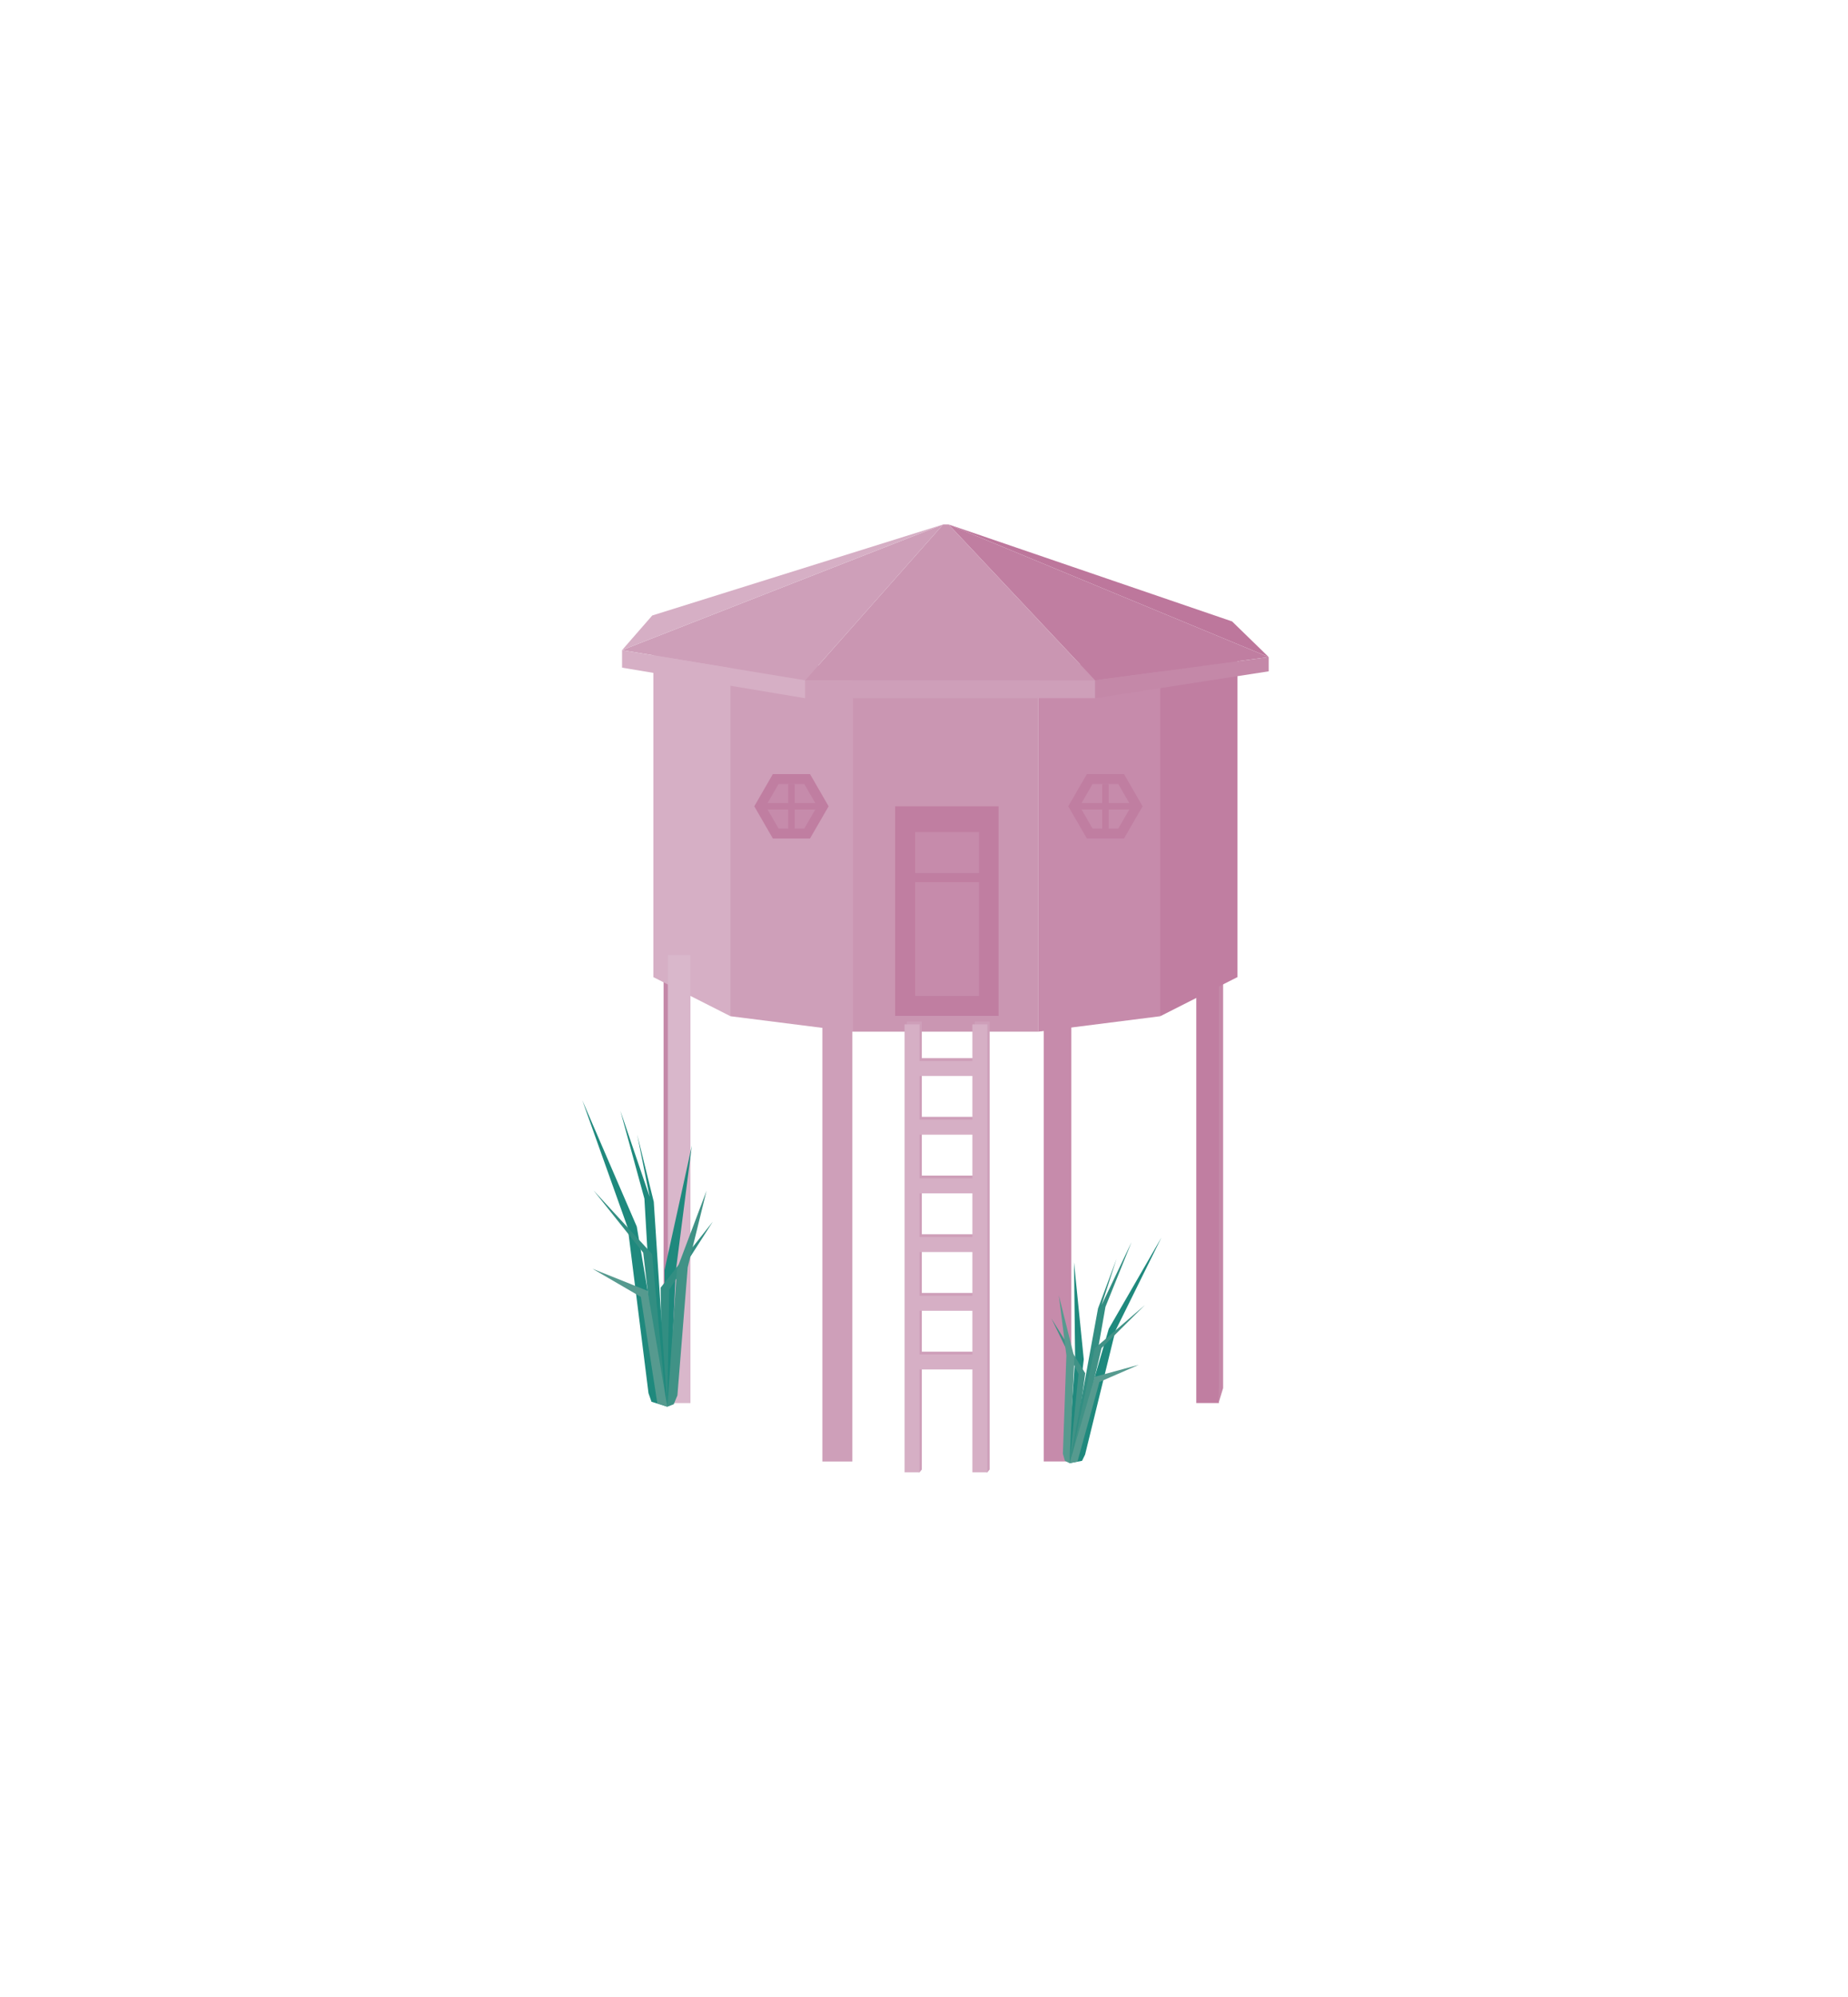 <svg id="Ebene_1" data-name="Ebene 1" xmlns="http://www.w3.org/2000/svg" viewBox="0 0 433.38 468.17"><defs><style>.cls-1{fill:#c488a8;}.cls-2{fill:#c07ea1;}.cls-3{fill:#c68bab;}.cls-4{fill:#ce9fb9;}.cls-5{fill:#ca96b2;}.cls-6{fill:#d6afc5;}.cls-7{fill:#bd779c;}.cls-8{fill:#d9b7cb;}.cls-9{fill:#1f897d;}.cls-10{fill:#409286;}.cls-11{fill:#569a8f;}.cls-12{fill:#328e82;}</style></defs><title>Insel_2</title><polygon class="cls-1" points="285.77 328.96 286.84 325.45 286.84 218.31 283.04 218.31 285.77 328.96"/><rect class="cls-2" x="280.54" y="223.93" width="5.3" height="105.04" transform="translate(566.38 552.89) rotate(-180)"/><rect class="cls-3" x="244.78" y="237.63" width="6.46" height="105.04" transform="translate(496.02 580.29) rotate(-180)"/><polygon class="cls-4" points="199.89 241.89 171.31 238.27 153.22 151.09 199.89 157.01 199.89 241.89"/><polygon class="cls-1" points="156.7 328.96 155.62 325.45 155.62 218.31 159.42 218.31 156.7 328.96"/><rect class="cls-5" x="199.89" y="157.01" width="43.63" height="84.88"/><polygon class="cls-6" points="171.31 238.27 153.22 229.1 153.22 151.09 171.31 153.39 171.31 238.27"/><polygon class="cls-3" points="243.52 241.89 272.09 238.27 290.19 151.09 243.52 157.01 243.52 241.89"/><polygon class="cls-2" points="272.09 238.27 290.19 229.1 290.19 151.09 272.09 153.39 272.09 238.27"/><polygon class="cls-7" points="288.94 145.7 297.53 154.06 222.46 122.96 288.94 145.7"/><polygon class="cls-2" points="297.53 154.06 256.8 159.51 222.46 122.96 297.53 154.06"/><polygon class="cls-5" points="256.8 159.51 188.81 159.51 221.18 122.96 222.46 122.96 256.8 159.51"/><polygon class="cls-4" points="188.81 159.51 221.18 122.96 145.88 152.43 188.81 159.51"/><polygon class="cls-6" points="145.88 152.43 221.18 122.96 152.96 144.31 145.88 152.43"/><polygon class="cls-1" points="297.53 154.06 297.53 157.4 256.8 163.71 256.8 159.51 297.53 154.06"/><rect class="cls-4" x="188.81" y="159.51" width="67.99" height="4.2"/><polygon class="cls-6" points="188.81 159.51 145.88 152.43 145.88 156.54 188.81 163.71 188.81 159.51"/><rect class="cls-8" x="156.62" y="223.93" width="5.3" height="105.04"/><rect class="cls-4" x="192.86" y="237.63" width="7.02" height="105.04"/><rect class="cls-2" x="209.92" y="189.05" width="24.26" height="49.14"/><rect class="cls-3" x="214.61" y="206.83" width="14.99" height="26.68"/><rect class="cls-3" x="214.61" y="195.08" width="14.99" height="9.63"/><polygon class="cls-2" points="189.96 181.5 181.24 181.5 176.89 189.05 181.24 196.59 189.96 196.59 194.32 189.05 189.96 181.5"/><polygon class="cls-3" points="188.62 183.82 182.59 183.82 179.57 189.05 182.59 194.27 188.62 194.27 191.63 189.05 188.62 183.82"/><rect class="cls-2" x="184.84" y="183.82" width="1.53" height="10.77"/><rect class="cls-2" x="184.84" y="182.46" width="1.53" height="13.16" transform="translate(-3.45 374.65) rotate(-90)"/><polygon class="cls-2" points="263.6 181.5 254.88 181.5 250.52 189.05 254.88 196.59 263.6 196.59 267.95 189.05 263.6 181.5"/><polygon class="cls-3" points="262.25 183.82 256.22 183.82 253.21 189.05 256.22 194.27 262.25 194.27 265.27 189.05 262.25 183.82"/><rect class="cls-2" x="258.47" y="183.82" width="1.53" height="10.77"/><rect class="cls-2" x="258.47" y="182.46" width="1.53" height="13.16" transform="translate(70.19 448.28) rotate(-90)"/><polygon class="cls-9" points="251.87 295.97 254.16 318.74 251.49 341.11 250.82 343.07 250.55 341.61 252.13 318.65 251.87 295.97"/><polygon class="cls-10" points="246.54 309.09 254.5 321.97 251.84 341.87 250.82 343.07 252.92 322.16 246.54 309.09"/><polygon class="cls-11" points="249.26 340.85 250.08 317.77 248.31 303.71 251.96 318.32 250.82 343.07 249.73 342.5 249.26 340.85"/><polygon class="cls-12" points="257.5 306.78 261.86 295.12 258.34 305.97 265.36 291.23 259.24 306.42 253.31 340.14 251 342.37 257.5 306.78"/><polygon class="cls-9" points="254.47 341.04 261.59 311.99 272.37 290.15 260.02 311.55 250.82 343.07 253.76 342.51 254.47 341.04"/><polygon class="cls-10" points="268.48 306 258.33 316.08 252.69 339.93 251.14 342.42 256.72 316.14 268.48 306"/><polygon class="cls-11" points="267.08 319.99 257.83 324.02 252.69 342.65 250.82 343.07 256.75 322.8 267.08 319.99"/><polygon class="cls-4" points="216.18 344.55 215.64 345.21 212.67 344.55 212.67 239.51 216.18 239.51 216.18 344.55"/><polygon class="cls-4" points="232.08 344.55 231.55 345.21 228.57 344.55 228.57 239.51 232.08 239.51 232.08 344.55"/><rect class="cls-4" x="221.03" y="240.83" width="3.51" height="18.06" transform="translate(-27.08 472.64) rotate(-90)"/><rect class="cls-4" x="221.03" y="254.59" width="3.51" height="18.06" transform="translate(-40.84 486.4) rotate(-90)"/><rect class="cls-4" x="221.03" y="268.36" width="3.51" height="18.06" transform="translate(-54.6 500.17) rotate(-90)"/><rect class="cls-4" x="221.03" y="282.12" width="3.51" height="18.06" transform="translate(-68.37 513.93) rotate(-90)"/><rect class="cls-4" x="221.03" y="295.88" width="3.51" height="18.06" transform="translate(-82.13 527.69) rotate(-90)"/><rect class="cls-4" x="221.03" y="309.65" width="3.51" height="18.06" transform="translate(-95.89 541.46) rotate(-90)"/><rect class="cls-6" x="212.13" y="240.17" width="3.51" height="105.04"/><rect class="cls-6" x="228.04" y="240.17" width="3.51" height="105.04"/><rect class="cls-6" x="220.49" y="241.49" width="3.51" height="18.06" transform="translate(-28.27 472.77) rotate(-90)"/><rect class="cls-6" x="220.49" y="255.25" width="3.51" height="18.06" transform="translate(-42.04 486.53) rotate(-90)"/><rect class="cls-6" x="220.49" y="269.02" width="3.51" height="18.06" transform="translate(-55.8 500.29) rotate(-90)"/><rect class="cls-6" x="220.49" y="282.78" width="3.51" height="18.06" transform="translate(-69.56 514.05) rotate(-90)"/><rect class="cls-6" x="220.49" y="296.54" width="3.51" height="18.06" transform="translate(-83.32 527.82) rotate(-90)"/><rect class="cls-6" x="220.49" y="310.31" width="3.51" height="18.06" transform="translate(-97.09 541.58) rotate(-90)"/><polygon class="cls-9" points="162.25 268.61 155.84 297.78 155.93 327.18 156.5 329.83 157.07 327.98 158.49 297.98 162.25 268.61"/><polygon class="cls-12" points="167.17 286.42 154.92 301.92 155.36 328.12 156.5 329.83 156.94 302.41 167.17 286.42"/><polygon class="cls-10" points="158.86 327.18 161.28 297.14 165.69 279.19 158.76 297.57 156.5 329.83 158 329.25 158.86 327.18"/><polygon class="cls-9" points="153.32 281.78 149.42 266 152.35 280.61 145.48 260.43 151.12 281.04 153.72 325.65 156.37 328.89 153.32 281.78"/><polygon class="cls-9" points="152.08 326.65 147.23 287.92 136.56 257.98 149.33 287.58 156.5 329.83 152.78 328.66 152.08 326.65"/><polygon class="cls-12" points="139.2 279.11 150.84 293.71 154.55 325.48 156.19 328.94 152.92 294.02 139.2 279.11"/><polygon class="cls-11" points="138.91 297.46 150.28 304.07 154.15 329.01 156.5 329.83 151.87 302.66 138.91 297.46"/></svg>